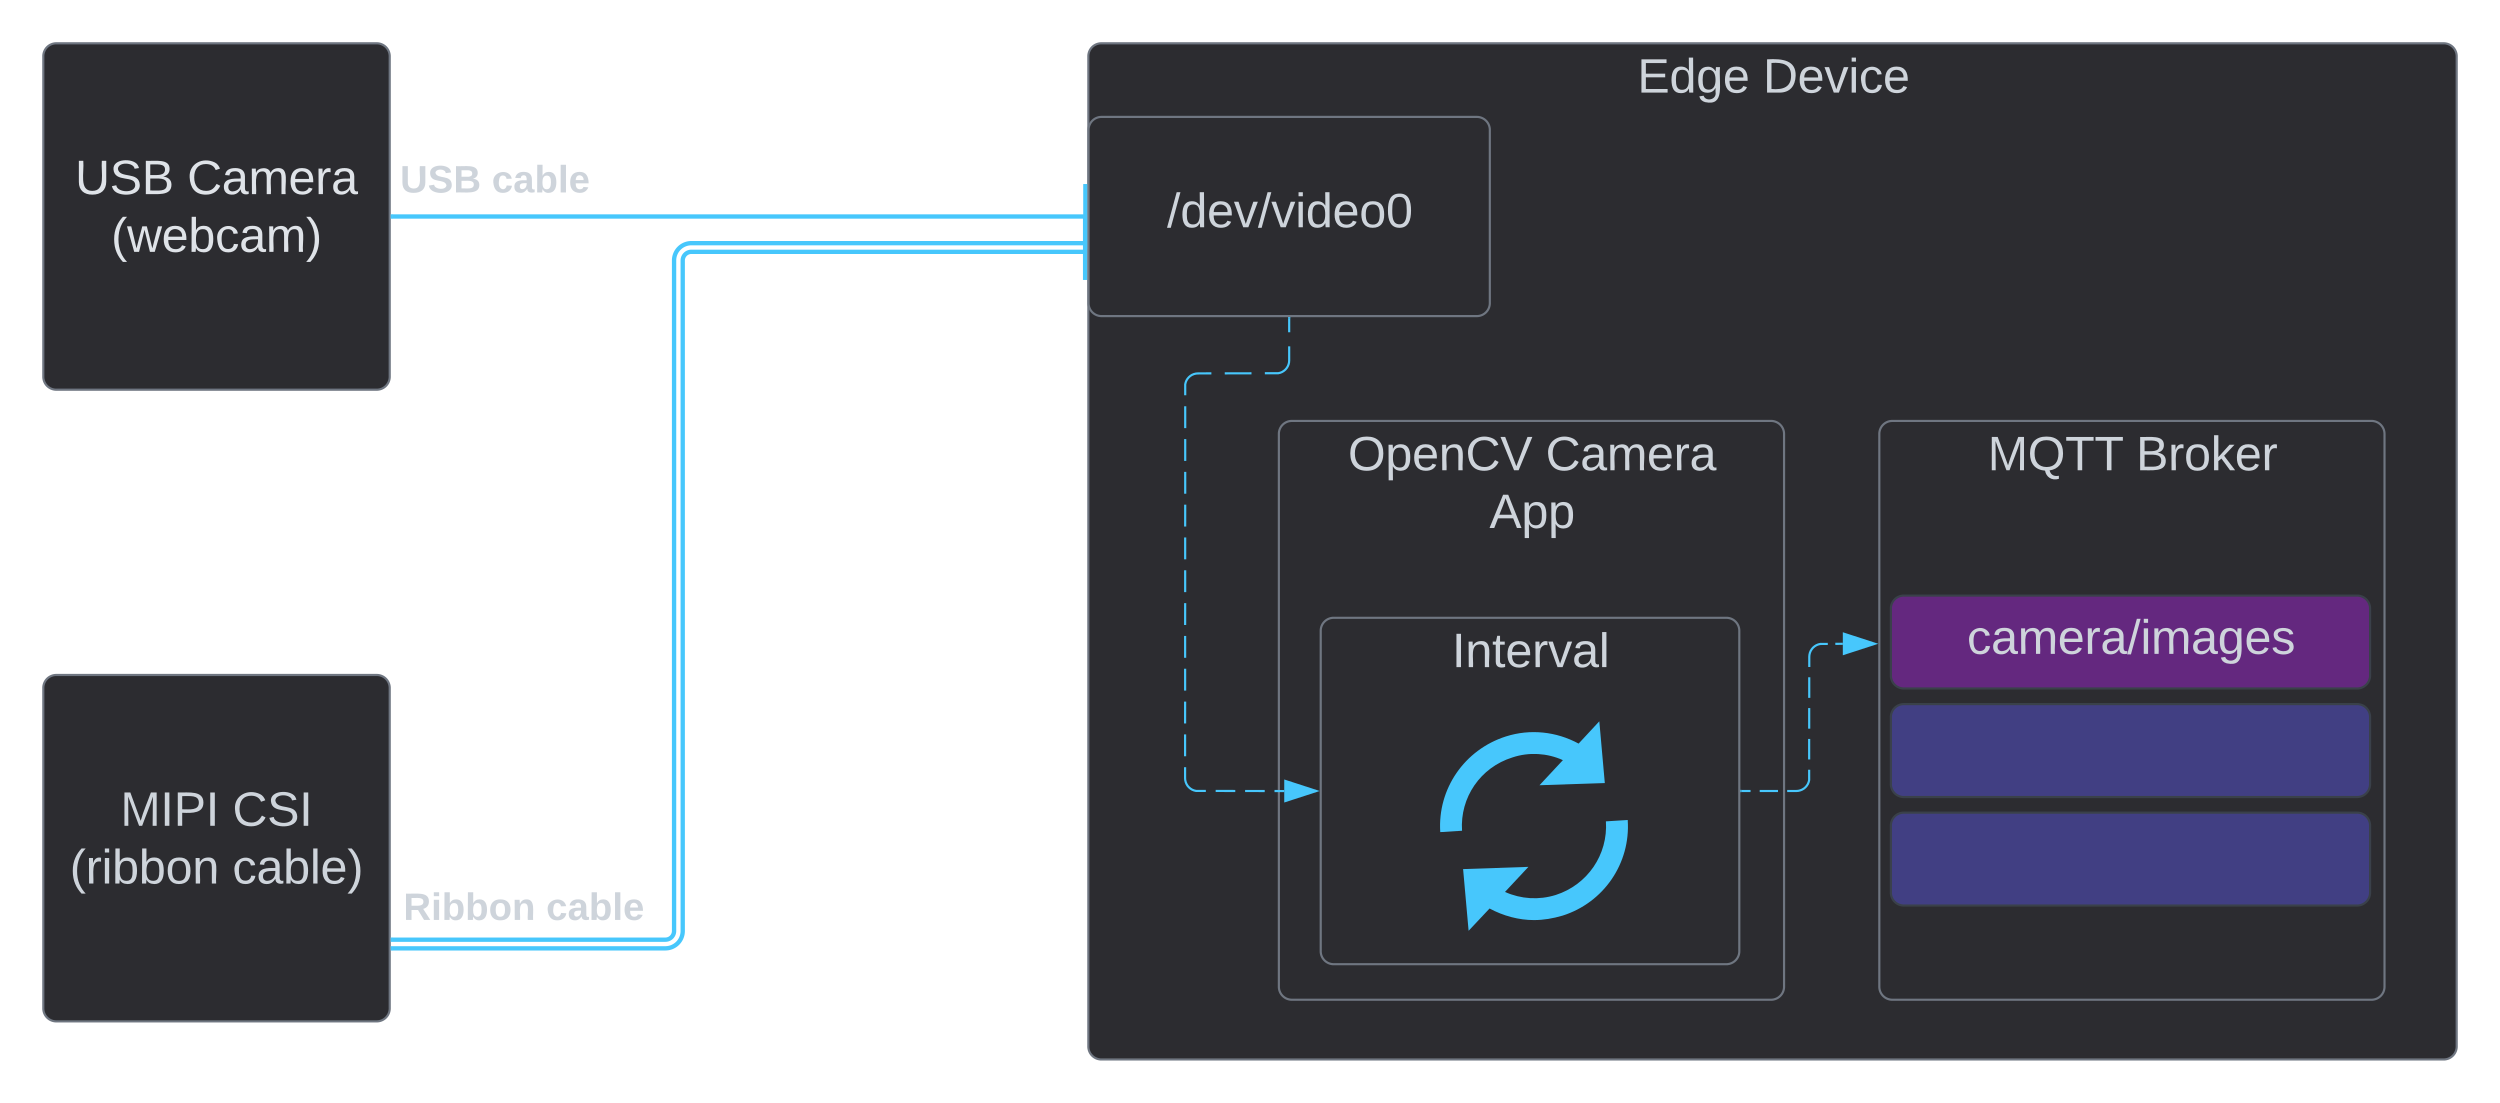 <svg xmlns="http://www.w3.org/2000/svg" xmlns:xlink="http://www.w3.org/1999/xlink" xmlns:lucid="lucid" width="1154.67" height="509.33"><g transform="translate(-340 -333.333)" lucid:page-tab-id="0_0"><path d="M360 651.08a6 6 0 0 1 6-6h148a6 6 0 0 1 6 6v148a6 6 0 0 1-6 6H366a6 6 0 0 1-6-6z" stroke="#6f7681" fill="#2c2c30"/><use xlink:href="#a" transform="matrix(1,0,0,1,365,650.084) translate(30.617 64.653)"/><use xlink:href="#b" transform="matrix(1,0,0,1,365,650.084) translate(82.407 64.653)"/><use xlink:href="#c" transform="matrix(1,0,0,1,365,650.084) translate(7.253 91.319)"/><use xlink:href="#d" transform="matrix(1,0,0,1,365,650.084) translate(82.377 91.319)"/><path d="M360 359.33a6 6 0 0 1 6-6h148a6 6 0 0 1 6 6v148a6 6 0 0 1-6 6H366a6 6 0 0 1-6-6z" stroke="#6f7681" fill="#2c2c30"/><use xlink:href="#e" transform="matrix(1,0,0,1,365,358.333) translate(9.691 64.653)"/><use xlink:href="#f" transform="matrix(1,0,0,1,365,358.333) translate(61.481 64.653)"/><use xlink:href="#g" transform="matrix(1,0,0,1,365,358.333) translate(26.358 91.319)"/><path d="M842.67 359.33a6 6 0 0 1 6-6h620a6 6 0 0 1 6 6v457.34a6 6 0 0 1-6 6h-620a6 6 0 0 1-6-6z" stroke="#6f7681" fill="#2c2c30"/><use xlink:href="#h" transform="matrix(1,0,0,1,847.667,358.333) translate(248.599 17.778)"/><use xlink:href="#i" transform="matrix(1,0,0,1,847.667,358.333) translate(306.623 17.778)"/><path d="M930.67 533.75a6 6 0 0 1 6-6H1158a6 6 0 0 1 6 6v255.33a6 6 0 0 1-6 6H936.67a6 6 0 0 1-6-6z" stroke="#6f7681" fill="#2c2c30"/><use xlink:href="#j" transform="matrix(1,0,0,1,935.667,532.751) translate(26.938 17.778)"/><use xlink:href="#k" transform="matrix(1,0,0,1,935.667,532.751) translate(118.235 17.778)"/><use xlink:href="#l" transform="matrix(1,0,0,1,935.667,532.751) translate(92.247 44.444)"/><path d="M950 624.67a6 6 0 0 1 6-6h181.33a6 6 0 0 1 6 6v148a6 6 0 0 1-6 6H956a6 6 0 0 1-6-6z" stroke="#6f7681" fill="#2c2c30"/><use xlink:href="#m" transform="matrix(1,0,0,1,955,623.667) translate(55.642 17.778)"/><path d="M983.67 651.33H1111v127.34H983.67z" fill="none"/><path d="M1061.6 756.26c-4.33 1.27-8.66 2.03-13.12 2.03-7 0-14.13-1.92-20.5-5.35l-9.68 10.3-2.54-28.5 30.17-1.03-10.82 11.58c7.4 3.32 15.67 3.83 23.44 1.4 14.64-4.7 24.2-18.6 23.17-34l10.07-.63c1.4 20-11.08 38.2-30.17 44.2m.25-71.83c-7.26-3.3-15.66-3.82-23.3-1.27-14.77 4.58-24.32 18.46-23.3 33.87l-10.06.63c-1.3-20 11.2-38.07 30.3-44.18 11.2-3.58 23.3-2.3 33.6 3.3l9.56-10.3 2.54 28.5-30.17 1.03 10.82-11.6z" fill="#47c7fc"/><path d="M842.3 433.33H521.46M841.3 448.33v-30" stroke="#47c7fc" stroke-width="2" fill="none"/><path d="M521.5 434.33h-1.04v-2h1.03z" stroke="#47c7fc" stroke-width=".05" fill="#47c7fc"/><use xlink:href="#n" transform="matrix(1,0,0,1,524.79,408) translate(0 14.222)"/><use xlink:href="#o" transform="matrix(1,0,0,1,524.79,408) translate(42.37 14.222)"/><path d="M521.5 767.34h125.83a4 4 0 0 0 4-4v-309.7a8 8 0 0 1 8-8h182.85" stroke="#47c7fc" stroke-width="2" fill="none"/><path d="M521.5 771.34h125.83a8 8 0 0 0 8-8v-309.7a4 4 0 0 1 4-4h182.85" stroke="#47c7fc" stroke-width="2" fill="none"/><path d="M521.5 768.34h-1l-.02-2h1.03zM521.5 772.34h-1v-2h1z" stroke="#47c7fc" stroke-width=".05" fill="#47c7fc"/><path d="M841.18 462.64v-30" stroke="#47c7fc" stroke-width="2" fill="none"/><use xlink:href="#p" transform="matrix(1,0,0,1,526.346,744.002) translate(0 14.222)"/><use xlink:href="#o" transform="matrix(1,0,0,1,526.346,744.002) translate(65.926 14.222)"/><path d="M1144.3 698.67h4.22m4.23 0h8.46m4.23 0h4.23l.94-.08.92-.23.87-.36.8-.48.7-.6.62-.73.5-.8.35-.88.22-.9v-4.76m0-4.75v-9.47m.02-4.75v-9.5m.02-4.73v-9.5m.02-4.74v-4.73l.08-.94.22-.92.36-.86.5-.8.6-.72.72-.6.8-.5.87-.36.92-.22 3.48-.02m3.47-.03l3.47-.03" stroke="#47c7fc" fill="none"/><path d="M1144.3 699.17h-.5v-1h.5z" stroke="#47c7fc" stroke-width=".05" fill="#47c7fc"/><path d="M1205.9 630.67l-14.26 4.63v-9.27z" stroke="#47c7fc" fill="#47c7fc"/><path d="M1213.33 664.54a6 6 0 0 1 6-6h209.34a6 6 0 0 1 6 6v30.92a6 6 0 0 1-6 6h-209.34a6 6 0 0 1-6-6z" stroke="#3a414a" fill="#635dff" fill-opacity=".4"/><path d="M1208 533.75a6 6 0 0 1 6-6h221.33a6 6 0 0 1 6 6v255.33a6 6 0 0 1-6 6H1214a6 6 0 0 1-6-6z" stroke="#6f7681" fill="#2c2c30"/><use xlink:href="#q" transform="matrix(1,0,0,1,1213,532.751) translate(45.086 17.778)"/><use xlink:href="#r" transform="matrix(1,0,0,1,1213,532.751) translate(113.605 17.778)"/><path d="M1213.33 614.42a6 6 0 0 1 6-6h209.34a6 6 0 0 1 6 6v30.9a6 6 0 0 1-6 6h-209.34a6 6 0 0 1-6-6z" stroke="#3a414a" fill="#ba23f6" fill-opacity=".4"/><g><use xlink:href="#s" transform="matrix(1,0,0,1,1218.333,613.417) translate(30.198 21.903)"/></g><path d="M1213.33 714.67a6 6 0 0 1 6-6h209.34a6 6 0 0 1 6 6v30.9a6 6 0 0 1-6 6h-209.34a6 6 0 0 1-6-6zM1213.33 664.54a6 6 0 0 1 6-6h209.34a6 6 0 0 1 6 6v30.92a6 6 0 0 1-6 6h-209.34a6 6 0 0 1-6-6z" stroke="#3a414a" fill="#635dff" fill-opacity=".4"/><path d="M842.77 393.33a6 6 0 0 1 6-6h173.33a6 6 0 0 1 6 6v80a6 6 0 0 1-6 6H848.77a6 6 0 0 1-6-6z" stroke="#6f7681" fill="#2c2c30"/><g><use xlink:href="#t" transform="matrix(1,0,0,1,847.766,392.333) translate(31.241 45.965)"/></g><path d="M935.43 480.3v6.5m0 6.5v6.5l-.07.94-.22.9-.36.88-.5.8-.6.72-.72.6-.8.5-.87.36-.93.22h-6.17m-6.17.03l-12.35.02m-6.17 0l-6.17.03-.94.07-.92.22-.87.35-.8.5-.7.6-.62.72-.5.8-.35.87-.22.92v5.05m0 5.06v10.1m0 5.05v10.1m0 5.06v10.1m0 5.05l-.02 10.1m0 5.06v10.1m0 5.05v10.1m0 5.06l-.02 10.1m0 5.05v10.1m0 5.06v10.1m0 5.06l-.02 10.1m0 5.05v10.1m0 5.05v5.05l.07.94.23.92.36.87.48.8.6.7.73.62.8.5.88.35.9.22h4.54m4.53 0l9.06.03m4.54 0l9.06.02m4.52 0l4.53.02" stroke="#47c7fc" fill="none"/><path d="M935.93 480.3h-1v-.5h1z" stroke="#47c7fc" stroke-width=".05" fill="#47c7fc"/><path d="M947.92 698.67l-14.27 4.63v-9.27z" stroke="#47c7fc" fill="#47c7fc"/><defs><path fill="#ced4db" d="M240 0l2-218c-23 76-54 145-80 218h-23L58-218 59 0H30v-248h44l77 211c21-75 51-140 76-211h43V0h-30" id="u"/><path fill="#ced4db" d="M33 0v-248h34V0H33" id="v"/><path fill="#ced4db" d="M30-248c87 1 191-15 191 75 0 78-77 80-158 76V0H30v-248zm33 125c57 0 124 11 124-50 0-59-68-47-124-48v98" id="w"/><g id="a"><use transform="matrix(0.062,0,0,0.062,0,0)" xlink:href="#u"/><use transform="matrix(0.062,0,0,0.062,18.457,0)" xlink:href="#v"/><use transform="matrix(0.062,0,0,0.062,24.63,0)" xlink:href="#w"/><use transform="matrix(0.062,0,0,0.062,39.444,0)" xlink:href="#v"/></g><path fill="#ced4db" d="M212-179c-10-28-35-45-73-45-59 0-87 40-87 99 0 60 29 101 89 101 43 0 62-24 78-52l27 14C228-24 195 4 139 4 59 4 22-46 18-125c-6-104 99-153 187-111 19 9 31 26 39 46" id="x"/><path fill="#ced4db" d="M185-189c-5-48-123-54-124 2 14 75 158 14 163 119 3 78-121 87-175 55-17-10-28-26-33-46l33-7c5 56 141 63 141-1 0-78-155-14-162-118-5-82 145-84 179-34 5 7 8 16 11 25" id="y"/><g id="b"><use transform="matrix(0.062,0,0,0.062,0,0)" xlink:href="#x"/><use transform="matrix(0.062,0,0,0.062,15.988,0)" xlink:href="#y"/><use transform="matrix(0.062,0,0,0.062,30.802,0)" xlink:href="#v"/></g><path fill="#ced4db" d="M87 75C49 33 22-17 22-94c0-76 28-126 65-167h31c-38 41-64 92-64 168S80 34 118 75H87" id="z"/><path fill="#ced4db" d="M114-163C36-179 61-72 57 0H25l-1-190h30c1 12-1 29 2 39 6-27 23-49 58-41v29" id="A"/><path fill="#ced4db" d="M24-231v-30h32v30H24zM24 0v-190h32V0H24" id="B"/><path fill="#ced4db" d="M115-194c53 0 69 39 70 98 0 66-23 100-70 100C84 3 66-7 56-30L54 0H23l1-261h32v101c10-23 28-34 59-34zm-8 174c40 0 45-34 45-75 0-40-5-75-45-74-42 0-51 32-51 76 0 43 10 73 51 73" id="C"/><path fill="#ced4db" d="M100-194c62-1 85 37 85 99 1 63-27 99-86 99S16-35 15-95c0-66 28-99 85-99zM99-20c44 1 53-31 53-75 0-43-8-75-51-75s-53 32-53 75 10 74 51 75" id="D"/><path fill="#ced4db" d="M117-194c89-4 53 116 60 194h-32v-121c0-31-8-49-39-48C34-167 62-67 57 0H25l-1-190h30c1 10-1 24 2 32 11-22 29-35 61-36" id="E"/><g id="c"><use transform="matrix(0.062,0,0,0.062,0,0)" xlink:href="#z"/><use transform="matrix(0.062,0,0,0.062,7.346,0)" xlink:href="#A"/><use transform="matrix(0.062,0,0,0.062,14.691,0)" xlink:href="#B"/><use transform="matrix(0.062,0,0,0.062,19.568,0)" xlink:href="#C"/><use transform="matrix(0.062,0,0,0.062,31.914,0)" xlink:href="#C"/><use transform="matrix(0.062,0,0,0.062,44.259,0)" xlink:href="#D"/><use transform="matrix(0.062,0,0,0.062,56.605,0)" xlink:href="#E"/></g><path fill="#ced4db" d="M96-169c-40 0-48 33-48 73s9 75 48 75c24 0 41-14 43-38l32 2c-6 37-31 61-74 61-59 0-76-41-82-99-10-93 101-131 147-64 4 7 5 14 7 22l-32 3c-4-21-16-35-41-35" id="F"/><path fill="#ced4db" d="M141-36C126-15 110 5 73 4 37 3 15-17 15-53c-1-64 63-63 125-63 3-35-9-54-41-54-24 1-41 7-42 31l-33-3c5-37 33-52 76-52 45 0 72 20 72 64v82c-1 20 7 32 28 27v20c-31 9-61-2-59-35zM48-53c0 20 12 33 32 33 41-3 63-29 60-74-43 2-92-5-92 41" id="G"/><path fill="#ced4db" d="M24 0v-261h32V0H24" id="H"/><path fill="#ced4db" d="M100-194c63 0 86 42 84 106H49c0 40 14 67 53 68 26 1 43-12 49-29l28 8c-11 28-37 45-77 45C44 4 14-33 15-96c1-61 26-98 85-98zm52 81c6-60-76-77-97-28-3 7-6 17-6 28h103" id="I"/><path fill="#ced4db" d="M33-261c38 41 65 92 65 168S71 34 33 75H2C39 34 66-17 66-93S39-220 2-261h31" id="J"/><g id="d"><use transform="matrix(0.062,0,0,0.062,0,0)" xlink:href="#F"/><use transform="matrix(0.062,0,0,0.062,11.111,0)" xlink:href="#G"/><use transform="matrix(0.062,0,0,0.062,23.457,0)" xlink:href="#C"/><use transform="matrix(0.062,0,0,0.062,35.802,0)" xlink:href="#H"/><use transform="matrix(0.062,0,0,0.062,40.679,0)" xlink:href="#I"/><use transform="matrix(0.062,0,0,0.062,53.025,0)" xlink:href="#J"/></g><path fill="#dfe3e8" d="M232-93c-1 65-40 97-104 97C67 4 28-28 28-90v-158h33c8 89-33 224 67 224 102 0 64-133 71-224h33v155" id="K"/><path fill="#dfe3e8" d="M185-189c-5-48-123-54-124 2 14 75 158 14 163 119 3 78-121 87-175 55-17-10-28-26-33-46l33-7c5 56 141 63 141-1 0-78-155-14-162-118-5-82 145-84 179-34 5 7 8 16 11 25" id="L"/><path fill="#dfe3e8" d="M160-131c35 5 61 23 61 61C221 17 115-2 30 0v-248c76 3 177-17 177 60 0 33-19 50-47 57zm-97-11c50-1 110 9 110-42 0-47-63-36-110-37v79zm0 115c55-2 124 14 124-45 0-56-70-42-124-44v89" id="M"/><g id="e"><use transform="matrix(0.062,0,0,0.062,0,0)" xlink:href="#K"/><use transform="matrix(0.062,0,0,0.062,15.988,0)" xlink:href="#L"/><use transform="matrix(0.062,0,0,0.062,30.802,0)" xlink:href="#M"/></g><path fill="#dfe3e8" d="M212-179c-10-28-35-45-73-45-59 0-87 40-87 99 0 60 29 101 89 101 43 0 62-24 78-52l27 14C228-24 195 4 139 4 59 4 22-46 18-125c-6-104 99-153 187-111 19 9 31 26 39 46" id="N"/><path fill="#dfe3e8" d="M141-36C126-15 110 5 73 4 37 3 15-17 15-53c-1-64 63-63 125-63 3-35-9-54-41-54-24 1-41 7-42 31l-33-3c5-37 33-52 76-52 45 0 72 20 72 64v82c-1 20 7 32 28 27v20c-31 9-61-2-59-35zM48-53c0 20 12 33 32 33 41-3 63-29 60-74-43 2-92-5-92 41" id="O"/><path fill="#dfe3e8" d="M210-169c-67 3-38 105-44 169h-31v-121c0-29-5-50-35-48C34-165 62-65 56 0H25l-1-190h30c1 10-1 24 2 32 10-44 99-50 107 0 11-21 27-35 58-36 85-2 47 119 55 194h-31v-121c0-29-5-49-35-48" id="P"/><path fill="#dfe3e8" d="M100-194c63 0 86 42 84 106H49c0 40 14 67 53 68 26 1 43-12 49-29l28 8c-11 28-37 45-77 45C44 4 14-33 15-96c1-61 26-98 85-98zm52 81c6-60-76-77-97-28-3 7-6 17-6 28h103" id="Q"/><path fill="#dfe3e8" d="M114-163C36-179 61-72 57 0H25l-1-190h30c1 12-1 29 2 39 6-27 23-49 58-41v29" id="R"/><g id="f"><use transform="matrix(0.062,0,0,0.062,0,0)" xlink:href="#N"/><use transform="matrix(0.062,0,0,0.062,15.988,0)" xlink:href="#O"/><use transform="matrix(0.062,0,0,0.062,28.333,0)" xlink:href="#P"/><use transform="matrix(0.062,0,0,0.062,46.79,0)" xlink:href="#Q"/><use transform="matrix(0.062,0,0,0.062,59.136,0)" xlink:href="#R"/><use transform="matrix(0.062,0,0,0.062,66.481,0)" xlink:href="#O"/></g><path fill="#dfe3e8" d="M87 75C49 33 22-17 22-94c0-76 28-126 65-167h31c-38 41-64 92-64 168S80 34 118 75H87" id="S"/><path fill="#dfe3e8" d="M206 0h-36l-40-164L89 0H53L-1-190h32L70-26l43-164h34l41 164 42-164h31" id="T"/><path fill="#dfe3e8" d="M115-194c53 0 69 39 70 98 0 66-23 100-70 100C84 3 66-7 56-30L54 0H23l1-261h32v101c10-23 28-34 59-34zm-8 174c40 0 45-34 45-75 0-40-5-75-45-74-42 0-51 32-51 76 0 43 10 73 51 73" id="U"/><path fill="#dfe3e8" d="M96-169c-40 0-48 33-48 73s9 75 48 75c24 0 41-14 43-38l32 2c-6 37-31 61-74 61-59 0-76-41-82-99-10-93 101-131 147-64 4 7 5 14 7 22l-32 3c-4-21-16-35-41-35" id="V"/><path fill="#dfe3e8" d="M33-261c38 41 65 92 65 168S71 34 33 75H2C39 34 66-17 66-93S39-220 2-261h31" id="W"/><g id="g"><use transform="matrix(0.062,0,0,0.062,0,0)" xlink:href="#S"/><use transform="matrix(0.062,0,0,0.062,7.346,0)" xlink:href="#T"/><use transform="matrix(0.062,0,0,0.062,23.333,0)" xlink:href="#Q"/><use transform="matrix(0.062,0,0,0.062,35.679,0)" xlink:href="#U"/><use transform="matrix(0.062,0,0,0.062,48.025,0)" xlink:href="#V"/><use transform="matrix(0.062,0,0,0.062,59.136,0)" xlink:href="#O"/><use transform="matrix(0.062,0,0,0.062,71.481,0)" xlink:href="#P"/><use transform="matrix(0.062,0,0,0.062,89.938,0)" xlink:href="#W"/></g><path fill="#ced4db" d="M30 0v-248h187v28H63v79h144v27H63v87h162V0H30" id="X"/><path fill="#ced4db" d="M85-194c31 0 48 13 60 33l-1-100h32l1 261h-30c-2-10 0-23-3-31C134-8 116 4 85 4 32 4 16-35 15-94c0-66 23-100 70-100zm9 24c-40 0-46 34-46 75 0 40 6 74 45 74 42 0 51-32 51-76 0-42-9-74-50-73" id="Y"/><path fill="#ced4db" d="M177-190C167-65 218 103 67 71c-23-6-38-20-44-43l32-5c15 47 100 32 89-28v-30C133-14 115 1 83 1 29 1 15-40 15-95c0-56 16-97 71-98 29-1 48 16 59 35 1-10 0-23 2-32h30zM94-22c36 0 50-32 50-73 0-42-14-75-50-75-39 0-46 34-46 75s6 73 46 73" id="Z"/><g id="h"><use transform="matrix(0.062,0,0,0.062,0,0)" xlink:href="#X"/><use transform="matrix(0.062,0,0,0.062,14.815,0)" xlink:href="#Y"/><use transform="matrix(0.062,0,0,0.062,27.16,0)" xlink:href="#Z"/><use transform="matrix(0.062,0,0,0.062,39.506,0)" xlink:href="#I"/></g><path fill="#ced4db" d="M30-248c118-7 216 8 213 122C240-48 200 0 122 0H30v-248zM63-27c89 8 146-16 146-99s-60-101-146-95v194" id="aa"/><path fill="#ced4db" d="M108 0H70L1-190h34L89-25l56-165h34" id="ab"/><g id="i"><use transform="matrix(0.062,0,0,0.062,0,0)" xlink:href="#aa"/><use transform="matrix(0.062,0,0,0.062,15.988,0)" xlink:href="#I"/><use transform="matrix(0.062,0,0,0.062,28.333,0)" xlink:href="#ab"/><use transform="matrix(0.062,0,0,0.062,39.444,0)" xlink:href="#B"/><use transform="matrix(0.062,0,0,0.062,44.321,0)" xlink:href="#F"/><use transform="matrix(0.062,0,0,0.062,55.432,0)" xlink:href="#I"/></g><path fill="#ced4db" d="M140-251c81 0 123 46 123 126C263-46 219 4 140 4 59 4 17-45 17-125s42-126 123-126zm0 227c63 0 89-41 89-101s-29-99-89-99c-61 0-89 39-89 99S79-25 140-24" id="ac"/><path fill="#ced4db" d="M115-194c55 1 70 41 70 98S169 2 115 4C84 4 66-9 55-30l1 105H24l-1-265h31l2 30c10-21 28-34 59-34zm-8 174c40 0 45-34 45-75s-6-73-45-74c-42 0-51 32-51 76 0 43 10 73 51 73" id="ad"/><path fill="#ced4db" d="M137 0h-34L2-248h35l83 218 83-218h36" id="ae"/><g id="j"><use transform="matrix(0.062,0,0,0.062,0,0)" xlink:href="#ac"/><use transform="matrix(0.062,0,0,0.062,17.284,0)" xlink:href="#ad"/><use transform="matrix(0.062,0,0,0.062,29.63,0)" xlink:href="#I"/><use transform="matrix(0.062,0,0,0.062,41.975,0)" xlink:href="#E"/><use transform="matrix(0.062,0,0,0.062,54.321,0)" xlink:href="#x"/><use transform="matrix(0.062,0,0,0.062,70.309,0)" xlink:href="#ae"/></g><path fill="#ced4db" d="M210-169c-67 3-38 105-44 169h-31v-121c0-29-5-50-35-48C34-165 62-65 56 0H25l-1-190h30c1 10-1 24 2 32 10-44 99-50 107 0 11-21 27-35 58-36 85-2 47 119 55 194h-31v-121c0-29-5-49-35-48" id="af"/><g id="k"><use transform="matrix(0.062,0,0,0.062,0,0)" xlink:href="#x"/><use transform="matrix(0.062,0,0,0.062,15.988,0)" xlink:href="#G"/><use transform="matrix(0.062,0,0,0.062,28.333,0)" xlink:href="#af"/><use transform="matrix(0.062,0,0,0.062,46.79,0)" xlink:href="#I"/><use transform="matrix(0.062,0,0,0.062,59.136,0)" xlink:href="#A"/><use transform="matrix(0.062,0,0,0.062,66.481,0)" xlink:href="#G"/></g><path fill="#ced4db" d="M205 0l-28-72H64L36 0H1l101-248h38L239 0h-34zm-38-99l-47-123c-12 45-31 82-46 123h93" id="ag"/><g id="l"><use transform="matrix(0.062,0,0,0.062,0,0)" xlink:href="#ag"/><use transform="matrix(0.062,0,0,0.062,14.815,0)" xlink:href="#ad"/><use transform="matrix(0.062,0,0,0.062,27.16,0)" xlink:href="#ad"/></g><path fill="#ced4db" d="M59-47c-2 24 18 29 38 22v24C64 9 27 4 27-40v-127H5v-23h24l9-43h21v43h35v23H59v120" id="ah"/><g id="m"><use transform="matrix(0.062,0,0,0.062,0,0)" xlink:href="#v"/><use transform="matrix(0.062,0,0,0.062,6.173,0)" xlink:href="#E"/><use transform="matrix(0.062,0,0,0.062,18.519,0)" xlink:href="#ah"/><use transform="matrix(0.062,0,0,0.062,24.691,0)" xlink:href="#I"/><use transform="matrix(0.062,0,0,0.062,37.037,0)" xlink:href="#A"/><use transform="matrix(0.062,0,0,0.062,44.383,0)" xlink:href="#ab"/><use transform="matrix(0.062,0,0,0.062,55.494,0)" xlink:href="#G"/><use transform="matrix(0.062,0,0,0.062,67.84,0)" xlink:href="#H"/></g><path fill="#ced4db" d="M238-95c0 69-44 99-111 99C63 4 22-25 22-93v-155h51v151c-1 38 19 59 55 60 90 1 49-130 58-211h52v153" id="ai"/><path fill="#ced4db" d="M169-182c-1-43-94-46-97-3 18 66 151 10 154 114 3 95-165 93-204 36-6-8-10-19-12-30l50-8c3 46 112 56 116 5-17-69-150-10-154-114-4-87 153-88 188-35 5 8 8 18 10 28" id="aj"/><path fill="#ced4db" d="M182-130c37 4 62 22 62 59C244 23 116-4 24 0v-248c84 5 203-23 205 63 0 31-19 50-47 55zM76-148c40-3 101 13 101-30 0-44-60-28-101-31v61zm0 110c48-3 116 14 116-37 0-48-69-32-116-35v72" id="ak"/><g id="n"><use transform="matrix(0.049,0,0,0.049,0,0)" xlink:href="#ai"/><use transform="matrix(0.049,0,0,0.049,12.79,0)" xlink:href="#aj"/><use transform="matrix(0.049,0,0,0.049,24.642,0)" xlink:href="#ak"/></g><path fill="#ced4db" d="M190-63c-7 42-38 67-86 67-59 0-84-38-90-98-12-110 154-137 174-36l-49 2c-2-19-15-32-35-32-30 0-35 28-38 64-6 74 65 87 74 30" id="al"/><path fill="#ced4db" d="M133-34C117-15 103 5 69 4 32 3 11-16 11-54c-1-60 55-63 116-61 1-26-3-47-28-47-18 1-26 9-28 27l-52-2c7-38 36-58 82-57s74 22 75 68l1 82c-1 14 12 18 25 15v27c-30 8-71 5-69-32zm-48 3c29 0 43-24 42-57-32 0-66-3-65 30 0 17 8 27 23 27" id="am"/><path fill="#ced4db" d="M135-194c52 0 70 43 70 98 0 56-19 99-73 100-30 1-46-15-58-35L72 0H24l1-261h50v104c11-23 29-37 60-37zM114-30c31 0 40-27 40-66 0-37-7-63-39-63s-41 28-41 65c0 36 8 64 40 64" id="an"/><path fill="#ced4db" d="M25 0v-261h50V0H25" id="ao"/><path fill="#ced4db" d="M185-48c-13 30-37 53-82 52C43 2 14-33 14-96s30-98 90-98c62 0 83 45 84 108H66c0 31 8 55 39 56 18 0 30-7 34-22zm-45-69c5-46-57-63-70-21-2 6-4 13-4 21h74" id="ap"/><g id="o"><use transform="matrix(0.049,0,0,0.049,0,0)" xlink:href="#al"/><use transform="matrix(0.049,0,0,0.049,9.877,0)" xlink:href="#am"/><use transform="matrix(0.049,0,0,0.049,19.753,0)" xlink:href="#an"/><use transform="matrix(0.049,0,0,0.049,30.568,0)" xlink:href="#ao"/><use transform="matrix(0.049,0,0,0.049,35.506,0)" xlink:href="#ap"/></g><path fill="#ced4db" d="M240-174c0 40-23 61-54 70L253 0h-59l-57-94H76V0H24v-248c93 4 217-23 216 74zM76-134c48-2 112 12 112-38 0-48-66-32-112-35v73" id="aq"/><path fill="#ced4db" d="M25-224v-37h50v37H25zM25 0v-190h50V0H25" id="ar"/><path fill="#ced4db" d="M110-194c64 0 96 36 96 99 0 64-35 99-97 99-61 0-95-36-95-99 0-62 34-99 96-99zm-1 164c35 0 45-28 45-65 0-40-10-65-43-65-34 0-45 26-45 65 0 36 10 65 43 65" id="as"/><path fill="#ced4db" d="M135-194c87-1 58 113 63 194h-50c-7-57 23-157-34-157-59 0-34 97-39 157H25l-1-190h47c2 12-1 28 3 38 12-26 28-41 61-42" id="at"/><g id="p"><use transform="matrix(0.049,0,0,0.049,0,0)" xlink:href="#aq"/><use transform="matrix(0.049,0,0,0.049,12.79,0)" xlink:href="#ar"/><use transform="matrix(0.049,0,0,0.049,17.728,0)" xlink:href="#an"/><use transform="matrix(0.049,0,0,0.049,28.543,0)" xlink:href="#an"/><use transform="matrix(0.049,0,0,0.049,39.358,0)" xlink:href="#as"/><use transform="matrix(0.049,0,0,0.049,50.173,0)" xlink:href="#at"/></g><path fill="#ced4db" d="M140-251c81 0 123 46 123 126C263-53 228-8 163 1c7 30 30 48 69 40v23c-55 16-95-15-103-61C56-3 17-48 17-125c0-80 42-126 123-126zm0 227c63 0 89-41 89-101s-29-99-89-99c-61 0-89 39-89 99S79-25 140-24" id="au"/><path fill="#ced4db" d="M127-220V0H93v-220H8v-28h204v28h-85" id="av"/><g id="q"><use transform="matrix(0.062,0,0,0.062,0,0)" xlink:href="#u"/><use transform="matrix(0.062,0,0,0.062,18.457,0)" xlink:href="#au"/><use transform="matrix(0.062,0,0,0.062,35.741,0)" xlink:href="#av"/><use transform="matrix(0.062,0,0,0.062,49.259,0)" xlink:href="#av"/></g><path fill="#ced4db" d="M160-131c35 5 61 23 61 61C221 17 115-2 30 0v-248c76 3 177-17 177 60 0 33-19 50-47 57zm-97-11c50-1 110 9 110-42 0-47-63-36-110-37v79zm0 115c55-2 124 14 124-45 0-56-70-42-124-44v89" id="aw"/><path fill="#ced4db" d="M143 0L79-87 56-68V0H24v-261h32v163l83-92h37l-77 82L181 0h-38" id="ax"/><g id="r"><use transform="matrix(0.062,0,0,0.062,0,0)" xlink:href="#aw"/><use transform="matrix(0.062,0,0,0.062,14.815,0)" xlink:href="#A"/><use transform="matrix(0.062,0,0,0.062,22.16,0)" xlink:href="#D"/><use transform="matrix(0.062,0,0,0.062,34.506,0)" xlink:href="#ax"/><use transform="matrix(0.062,0,0,0.062,45.617,0)" xlink:href="#I"/><use transform="matrix(0.062,0,0,0.062,57.963,0)" xlink:href="#A"/></g><path fill="#ced4db" d="M0 4l72-265h28L28 4H0" id="ay"/><path fill="#ced4db" d="M135-143c-3-34-86-38-87 0 15 53 115 12 119 90S17 21 10-45l28-5c4 36 97 45 98 0-10-56-113-15-118-90-4-57 82-63 122-42 12 7 21 19 24 35" id="az"/><g id="s"><use transform="matrix(0.062,0,0,0.062,0,0)" xlink:href="#F"/><use transform="matrix(0.062,0,0,0.062,11.111,0)" xlink:href="#G"/><use transform="matrix(0.062,0,0,0.062,23.457,0)" xlink:href="#af"/><use transform="matrix(0.062,0,0,0.062,41.914,0)" xlink:href="#I"/><use transform="matrix(0.062,0,0,0.062,54.259,0)" xlink:href="#A"/><use transform="matrix(0.062,0,0,0.062,61.605,0)" xlink:href="#G"/><use transform="matrix(0.062,0,0,0.062,73.951,0)" xlink:href="#ay"/><use transform="matrix(0.062,0,0,0.062,80.123,0)" xlink:href="#B"/><use transform="matrix(0.062,0,0,0.062,85,0)" xlink:href="#af"/><use transform="matrix(0.062,0,0,0.062,103.457,0)" xlink:href="#G"/><use transform="matrix(0.062,0,0,0.062,115.802,0)" xlink:href="#Z"/><use transform="matrix(0.062,0,0,0.062,128.148,0)" xlink:href="#I"/><use transform="matrix(0.062,0,0,0.062,140.494,0)" xlink:href="#az"/></g><path fill="#ced4db" d="M101-251c68 0 85 55 85 127S166 4 100 4C33 4 14-52 14-124c0-73 17-127 87-127zm-1 229c47 0 54-49 54-102s-4-102-53-102c-51 0-55 48-55 102 0 53 5 102 54 102" id="aA"/><g id="t"><use transform="matrix(0.062,0,0,0.062,0,0)" xlink:href="#ay"/><use transform="matrix(0.062,0,0,0.062,6.173,0)" xlink:href="#Y"/><use transform="matrix(0.062,0,0,0.062,18.519,0)" xlink:href="#I"/><use transform="matrix(0.062,0,0,0.062,30.864,0)" xlink:href="#ab"/><use transform="matrix(0.062,0,0,0.062,41.975,0)" xlink:href="#ay"/><use transform="matrix(0.062,0,0,0.062,48.148,0)" xlink:href="#ab"/><use transform="matrix(0.062,0,0,0.062,59.259,0)" xlink:href="#B"/><use transform="matrix(0.062,0,0,0.062,64.136,0)" xlink:href="#Y"/><use transform="matrix(0.062,0,0,0.062,76.481,0)" xlink:href="#I"/><use transform="matrix(0.062,0,0,0.062,88.827,0)" xlink:href="#D"/><use transform="matrix(0.062,0,0,0.062,101.173,0)" xlink:href="#aA"/></g></defs></g></svg>